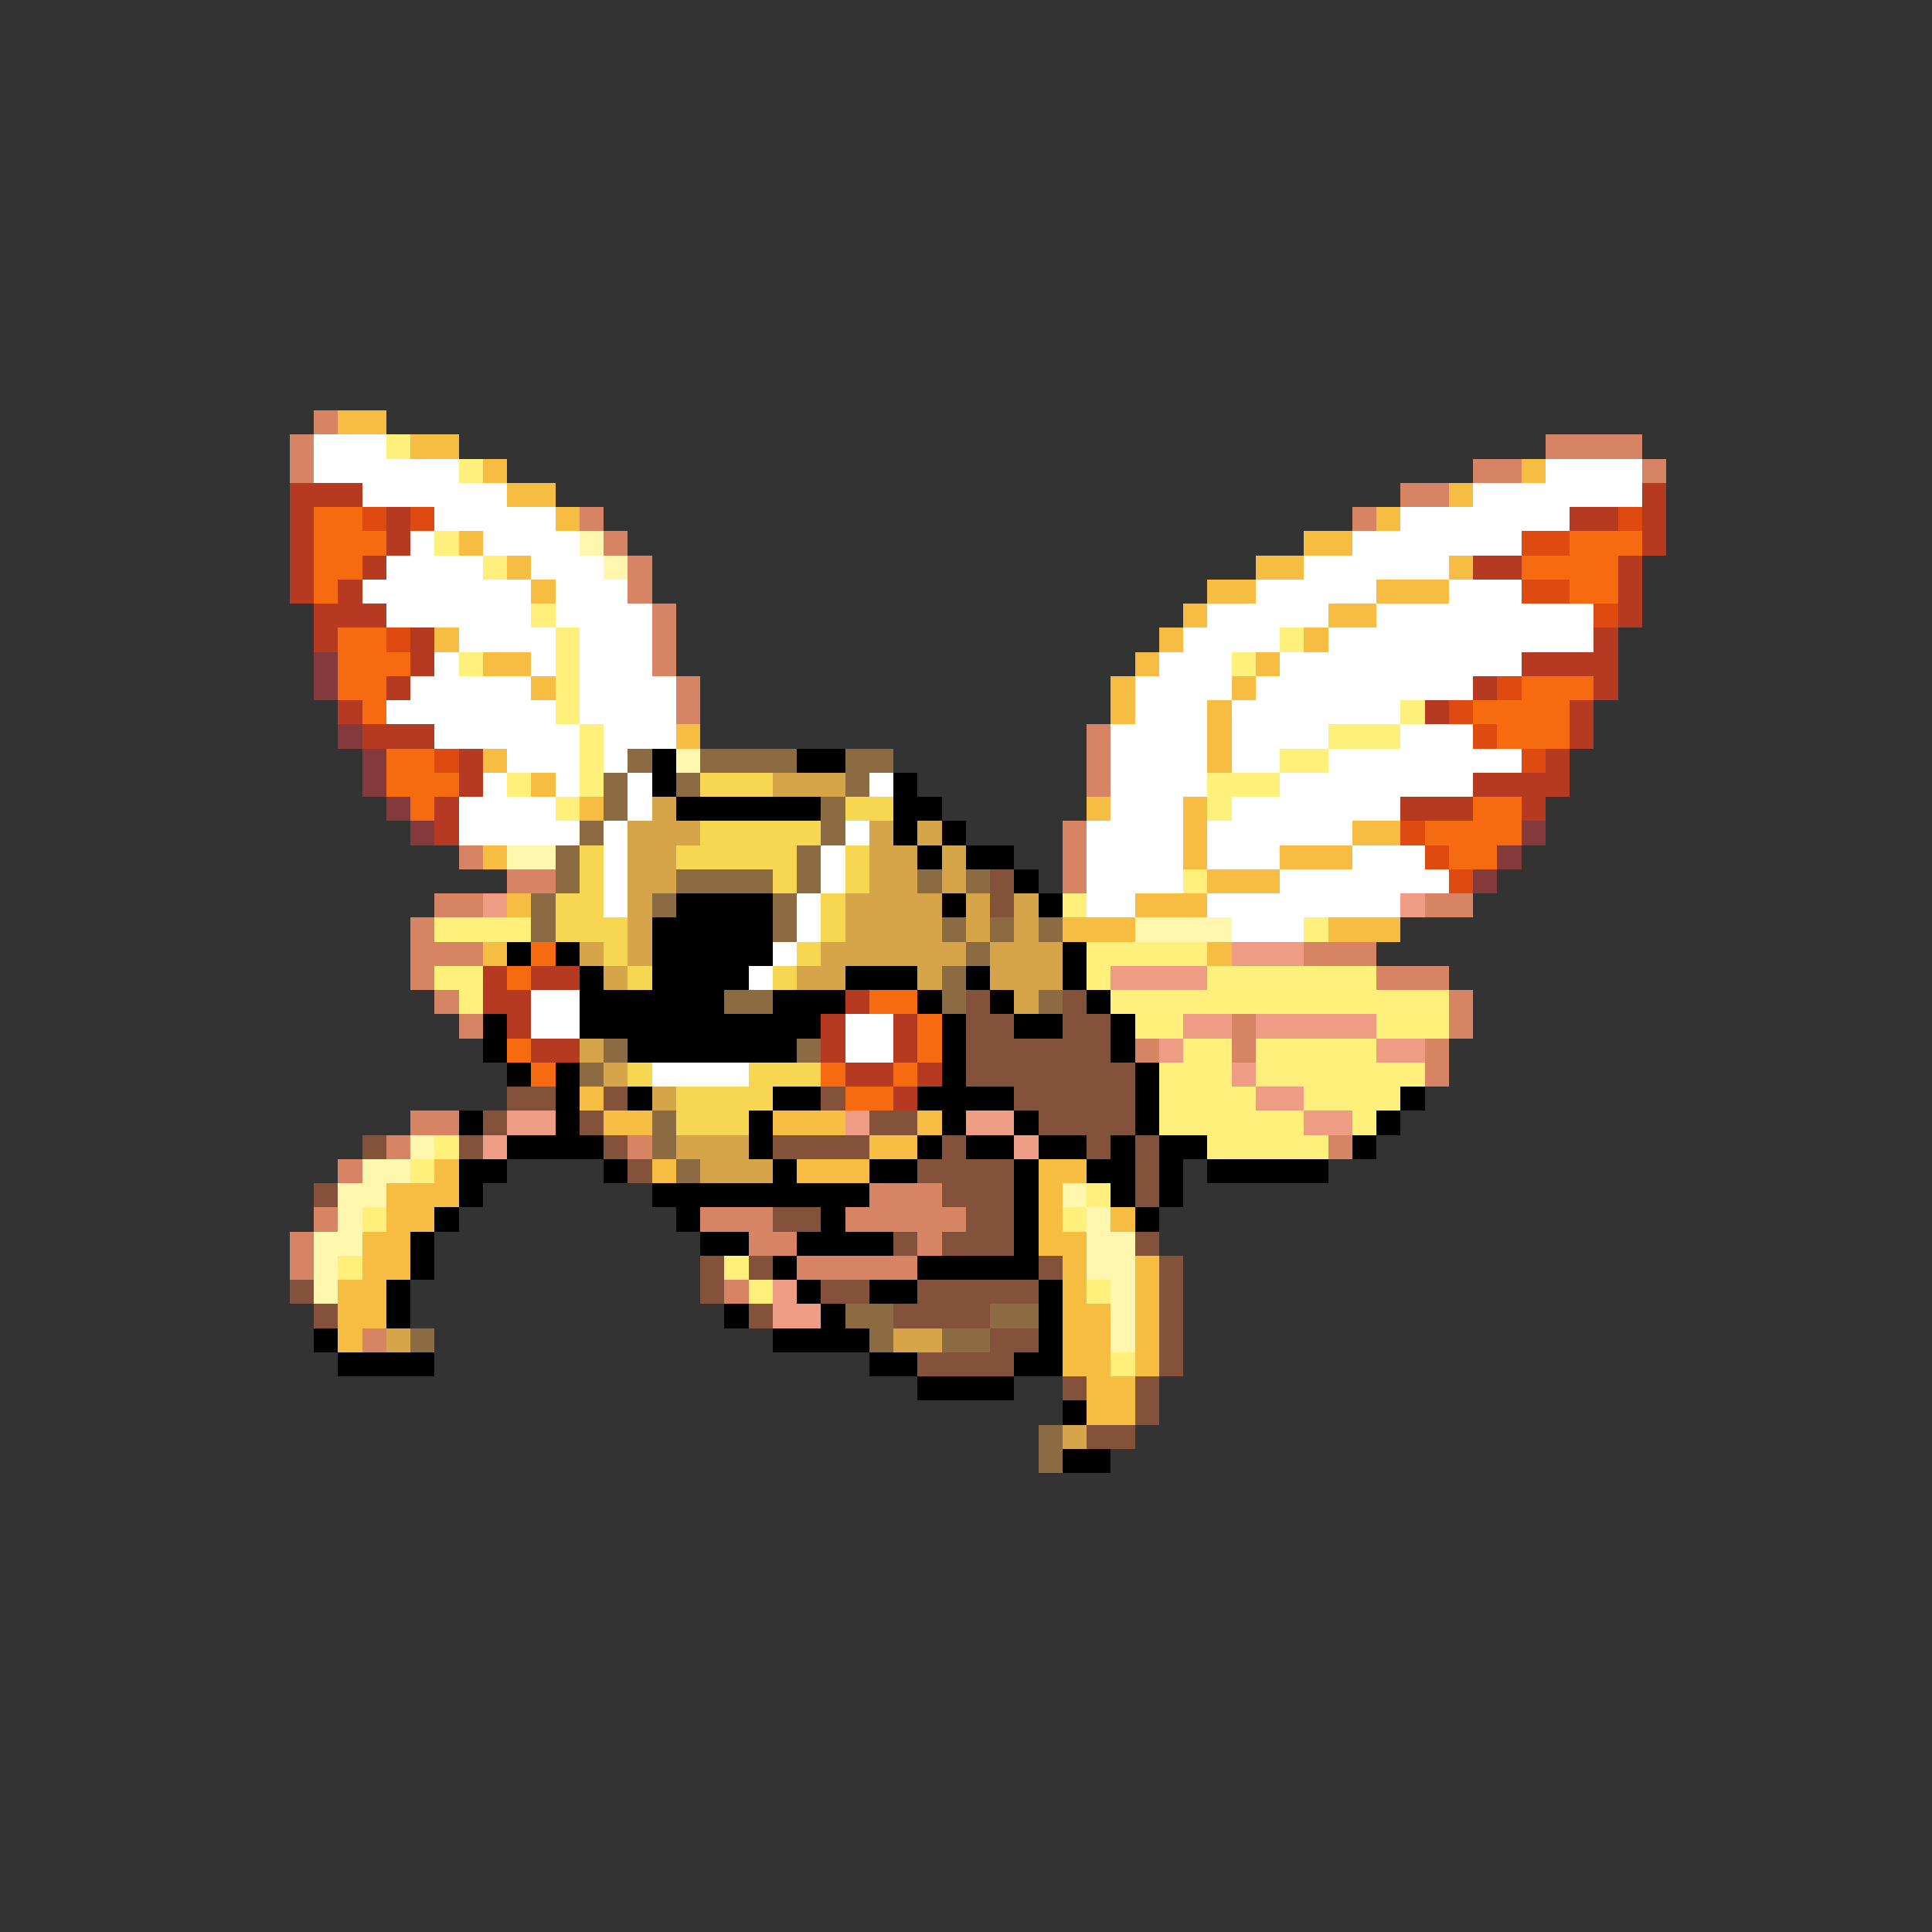 <svg xmlns="http://www.w3.org/2000/svg" viewBox="0 -0.5 80 80" shape-rendering="crispEdges">
<rect x="0" y="-0.5" width="80" height="80" fill="#333333" stroke="none"/>
<path stroke="#d68463" d="M13 17h1M12 18h1M64 18h4M12 19h1M61 19h2M68 19h1M58 20h2M24 21h1M56 21h1M25 22h1M26 23h1M26 24h1M27 25h1M27 26h1M27 27h1M28 28h1M28 29h1M45 30h1M45 31h1M45 32h1M44 34h1M19 35h1M44 35h1M21 36h2M44 36h1M18 37h2M59 37h2M17 38h1M17 39h3M54 39h3M17 40h1M57 40h3M18 41h1M60 41h1M19 42h1M51 42h1M60 42h1M47 43h1M51 43h1M59 43h1M59 44h1M17 46h2M16 47h1M26 47h1M55 47h1M14 48h1M36 49h3M13 50h1M29 50h3M35 50h5M12 51h1M31 51h2M38 51h1M12 52h1M33 52h5M30 53h1M15 55h1" />
<path stroke="#f7bd42" d="M14 17h2M17 18h2M20 19h1M63 19h1M21 20h2M60 20h1M23 21h1M57 21h1M19 22h1M54 22h2M21 23h1M52 23h2M60 23h1M22 24h1M50 24h2M57 24h3M49 25h1M55 25h2M18 26h1M48 26h1M54 26h1M20 27h2M47 27h1M52 27h1M22 28h1M46 28h1M51 28h1M46 29h1M50 29h1M28 30h1M50 30h1M20 31h1M50 31h1M22 32h1M24 33h1M45 33h1M49 33h1M49 34h1M56 34h2M20 35h1M49 35h1M53 35h3M50 36h3M21 37h1M47 37h3M44 38h3M55 38h3M20 39h1M50 39h1M24 45h1M25 46h2M32 46h3M38 46h1M36 47h2M18 48h1M27 48h1M33 48h3M43 48h2M16 49h3M43 49h1M16 50h2M43 50h1M46 50h1M15 51h2M43 51h2M15 52h2M44 52h1M47 52h1M14 53h2M44 53h1M47 53h1M14 54h2M44 54h2M47 54h1M14 55h1M44 55h2M47 55h1M44 56h2M47 56h1M45 57h2M45 58h2" />
<path stroke="#ffffff" d="M13 18h3M13 19h6M64 19h4M15 20h6M61 20h7M18 21h5M58 21h7M17 22h1M20 22h4M56 22h7M16 23h4M22 23h3M54 23h6M15 24h7M23 24h3M52 24h5M60 24h3M16 25h6M23 25h4M50 25h5M57 25h9M19 26h4M24 26h3M49 26h4M55 26h11M18 27h1M22 27h1M24 27h3M48 27h3M53 27h10M17 28h5M24 28h4M47 28h4M52 28h9M16 29h7M24 29h4M47 29h3M51 29h7M18 30h6M25 30h3M46 30h4M51 30h4M58 30h3M21 31h3M25 31h1M46 31h4M51 31h2M55 31h8M20 32h1M23 32h1M26 32h1M36 32h1M46 32h4M53 32h8M19 33h4M26 33h1M46 33h3M51 33h7M19 34h5M25 34h1M35 34h1M45 34h4M50 34h6M25 35h1M34 35h1M45 35h4M50 35h3M56 35h3M25 36h1M34 36h1M45 36h4M53 36h7M25 37h1M33 37h1M45 37h2M50 37h8M33 38h1M51 38h3M32 39h1M31 40h1M22 41h2M22 42h2M35 42h2M35 43h2M27 44h4" />
<path stroke="#ffef7b" d="M16 18h1M19 19h1M18 22h1M20 23h1M22 25h1M23 26h1M53 26h1M19 27h1M23 27h1M51 27h1M23 28h1M23 29h1M58 29h1M24 30h1M55 30h3M24 31h1M53 31h2M21 32h1M24 32h1M50 32h3M23 33h1M50 33h1M49 36h1M44 37h1M18 38h4M54 38h1M45 39h5M18 40h2M45 40h1M50 40h7M19 41h1M46 41h14M47 42h2M57 42h3M49 43h2M52 43h5M48 44h3M52 44h7M48 45h4M54 45h4M48 46h6M56 46h1M18 47h1M50 47h5M17 48h1M45 49h1M15 50h1M44 50h1M14 52h1M30 52h1M31 53h1M45 53h1M46 56h1" />
<path stroke="#b53a21" d="M12 20h3M68 20h1M12 21h1M16 21h1M65 21h2M68 21h1M12 22h1M16 22h1M68 22h1M12 23h1M15 23h1M61 23h2M67 23h1M12 24h1M14 24h1M67 24h1M13 25h3M67 25h1M13 26h1M17 26h1M66 26h1M17 27h1M63 27h4M16 28h1M61 28h1M66 28h1M14 29h1M59 29h1M65 29h1M15 30h3M65 30h1M19 31h1M64 31h1M19 32h1M61 32h4M18 33h1M58 33h3M63 33h1M18 34h1M20 40h1M22 40h2M20 41h2M35 41h1M21 42h1M34 42h1M37 42h1M22 43h2M34 43h1M37 43h1M35 44h2M38 44h1M37 45h1" />
<path stroke="#f76b10" d="M13 21h2M13 22h3M65 22h3M13 23h2M63 23h4M13 24h1M65 24h2M14 26h2M14 27h3M14 28h2M63 28h3M15 29h1M61 29h4M62 30h3M16 31h2M16 32h3M17 33h1M61 33h2M59 34h4M60 35h2M22 39h1M21 40h1M36 41h2M38 42h1M21 43h1M38 43h1M22 44h1M34 44h1M37 44h1M35 45h2" />
<path stroke="#de4a10" d="M15 21h1M17 21h1M67 21h1M63 22h2M63 24h2M66 25h1M16 26h1M62 28h1M60 29h1M61 30h1M18 31h1M63 31h1M58 34h1M59 35h1M60 36h1" />
<path stroke="#fff7ad" d="M24 22h1M25 23h1M28 31h1M21 35h2M47 38h4M17 47h1M15 48h2M14 49h2M44 49h1M14 50h1M45 50h1M13 51h2M45 51h2M13 52h1M45 52h2M13 53h1M46 53h1M46 54h1M46 55h1" />
<path stroke="#843a3a" d="M13 27h1M13 28h1M14 30h1M15 31h1M15 32h1M16 33h1M17 34h1M63 34h1M62 35h1M61 36h1" />
<path stroke="#8c6b42" d="M26 31h1M29 31h4M35 31h2M25 32h1M28 32h1M35 32h1M25 33h1M34 33h1M24 34h1M34 34h1M23 35h1M33 35h1M23 36h1M28 36h4M33 36h1M38 36h1M40 36h1M22 37h1M27 37h1M32 37h1M22 38h1M32 38h1M39 38h1M41 38h1M43 38h1M40 39h1M39 40h1M30 41h2M39 41h1M43 41h1M25 43h1M33 43h1M24 44h1M27 46h1M27 47h1M28 48h1M35 54h2M41 54h2M17 55h1M36 55h1M39 55h2M43 59h1M43 60h1" />
<path stroke="#000000" d="M27 31h1M33 31h2M27 32h1M37 32h1M28 33h6M37 33h2M37 34h1M39 34h1M38 35h1M40 35h2M42 36h1M28 37h4M39 37h1M43 37h1M27 38h5M21 39h1M23 39h1M27 39h5M44 39h1M24 40h1M27 40h4M35 40h3M40 40h1M44 40h1M24 41h6M32 41h3M38 41h1M41 41h1M45 41h1M20 42h1M24 42h10M39 42h1M42 42h2M46 42h1M20 43h1M26 43h7M39 43h1M46 43h1M21 44h1M23 44h1M39 44h1M47 44h1M23 45h1M26 45h1M32 45h2M38 45h4M47 45h1M58 45h1M19 46h1M23 46h1M31 46h1M39 46h1M42 46h1M47 46h1M57 46h1M21 47h4M31 47h1M38 47h1M40 47h2M43 47h2M46 47h1M48 47h2M56 47h1M19 48h2M25 48h1M32 48h1M36 48h2M42 48h1M45 48h2M48 48h1M50 48h5M19 49h1M27 49h9M42 49h1M46 49h1M48 49h1M18 50h1M28 50h1M34 50h1M42 50h1M47 50h1M17 51h1M29 51h2M33 51h4M42 51h1M17 52h1M32 52h1M38 52h5M16 53h1M33 53h1M36 53h2M43 53h1M16 54h1M30 54h1M34 54h1M43 54h1M13 55h1M32 55h4M43 55h1M14 56h4M36 56h2M42 56h2M38 57h4M44 58h1M44 60h2" />
<path stroke="#f7d652" d="M29 32h3M35 33h2M29 34h5M24 35h1M28 35h5M35 35h1M24 36h1M32 36h1M35 36h1M23 37h2M34 37h1M23 38h3M34 38h1M25 39h1M33 39h1M26 40h1M32 40h1M26 44h1M31 44h3M28 45h4M28 46h3" />
<path stroke="#d6a54a" d="M32 32h3M27 33h1M26 34h3M36 34h1M38 34h1M26 35h2M36 35h2M39 35h1M26 36h2M36 36h2M39 36h1M26 37h1M35 37h4M40 37h1M42 37h1M26 38h1M35 38h4M40 38h1M42 38h1M24 39h1M26 39h1M34 39h6M41 39h3M25 40h1M33 40h2M38 40h1M41 40h3M42 41h1M24 43h1M25 44h1M27 45h1M28 47h3M29 48h3M16 55h1M37 55h2M44 59h1" />
<path stroke="#84523a" d="M41 36h1M41 37h1M40 41h1M44 41h1M40 42h2M44 42h2M40 43h6M40 44h7M21 45h2M25 45h1M34 45h1M42 45h5M20 46h1M24 46h1M36 46h2M43 46h4M15 47h1M19 47h1M25 47h1M32 47h4M39 47h1M45 47h1M47 47h1M26 48h1M38 48h4M47 48h1M13 49h1M39 49h3M47 49h1M32 50h2M40 50h2M37 51h1M39 51h3M47 51h1M29 52h1M31 52h1M43 52h1M48 52h1M12 53h1M29 53h1M34 53h2M38 53h5M48 53h1M13 54h1M31 54h1M37 54h4M48 54h1M41 55h2M48 55h1M38 56h4M48 56h1M44 57h1M47 57h1M47 58h1M45 59h2" />
<path stroke="#ef9c84" d="M20 37h1M58 37h1M51 39h3M46 40h4M49 42h2M52 42h5M48 43h1M57 43h2M51 44h1M52 45h2M21 46h2M35 46h1M40 46h2M54 46h2M20 47h1M42 47h1M32 53h1M32 54h2" />
</svg>